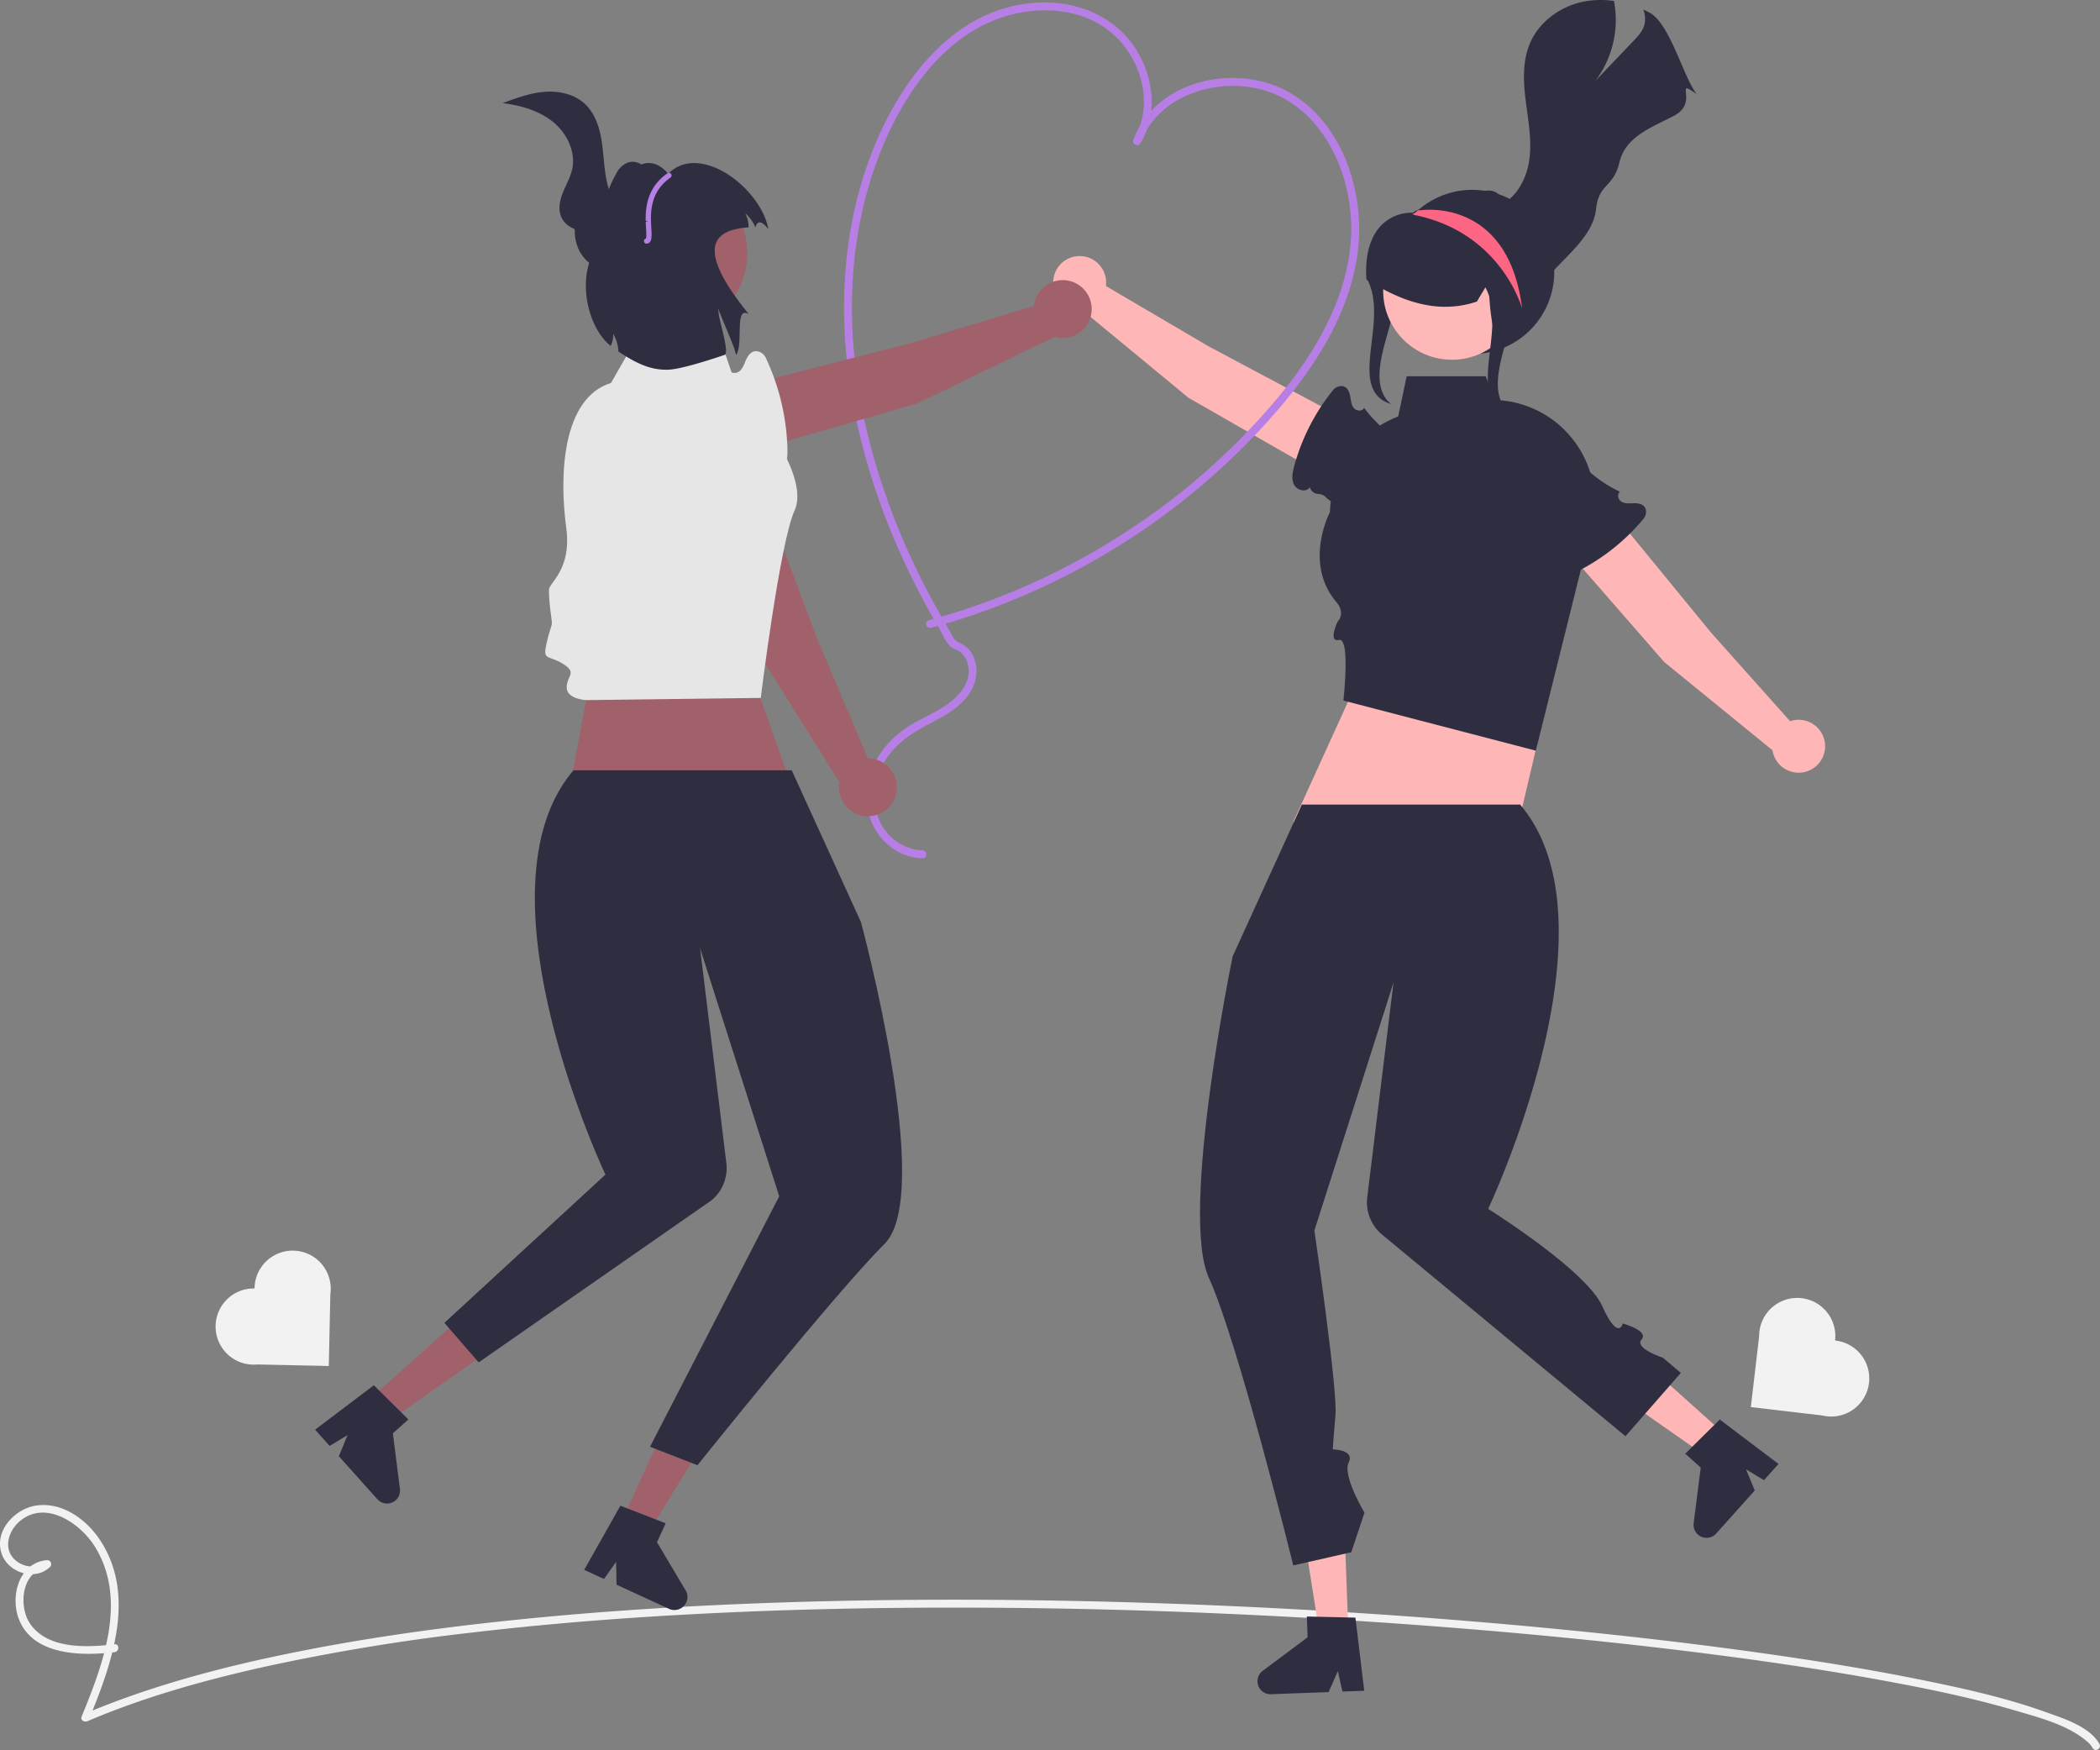 <svg xmlns="http://www.w3.org/2000/svg" data-name="Layer 1" width="796.56" height="663.687" viewBox="0 0 796.56 663.687" xmlns:xlink="http://www.w3.org/1999/xlink"><rect x="0" y="0" width="796.56" height="663.687" fill="#808080" stroke="none"/><path d="M998.08,779.59c-3.694-6.691-13.924-9.803-20.55-12.176-14.73-5.276-30.143-8.72-45.446-11.851-21.874-4.476-43.948-7.965-66.062-11.018-26.994-3.727-54.084-6.756-81.215-9.296q-46.019-4.309-92.186-6.794-48.87-2.668-97.822-3.383c-32.817-.461-65.647-.229-98.449.89-31.404,1.072-62.792,2.947-94.066,6.026-28.249,2.781-56.441,6.512-84.313,11.928-23.853,4.635-47.593,10.457-70.438,18.812q-7.16,2.619-14.174,5.611l2.204,1.694c8.465-20.765,17.786-46.132,4.561-67.109-5.103-8.094-14.3-15.117-24.365-13.829-8.156,1.044-16.182,9.356-13.522,18,2.302,7.479,12.729,10.92,18.478,5.304a1.516,1.516,0,0,0-1.061-2.561c-10.833.864-14.236,13.854-10.658,22.664,5.546,13.655,23.996,13.711,36.161,12.247,1.893-.228,1.916-3.23,0-3-10.348,1.245-25.467,2.003-32.117-7.943-4.411-6.598-3.098-20.194,6.613-20.968l-1.061-2.561c-3.29,3.214-8.618,2.156-11.621-.985-4.047-4.234-1.881-10.609,2.091-14.07,9.849-8.58,23.293.707,28.784,9.715,12.312,20.197,2.895,44.497-5.178,64.298-.561,1.375,1.171,2.134,2.203,1.694,21.21-9.038,43.555-15.329,66.016-20.381a783.464,783.464,0,0,1,81.068-13.377c30.374-3.548,60.891-5.822,91.433-7.274,32.114-1.527,64.27-2.131,96.419-2.038q48.772.14,97.51,2.343,46.685,2.07,93.27,5.91c27.979,2.317,55.922,5.124,83.783,8.592,23.575,2.935,47.107,6.322,70.482,10.581,17.22,3.138,34.455,6.643,51.259,11.591,8.922,2.627,19.852,5.409,27.078,11.59a9.265,9.265,0,0,1,2.296,2.636c.933,1.69,3.525.179,2.59-1.514Z" transform="translate(-201.72 -118.157)" fill="#f2f2f2"/><path d="M652.566,269.046l61.849,35.397a11.502,11.502,0,0,0,15.593-4.159l0,0a11.502,11.502,0,0,0-4.601-16.046l-65.373-34.8-38.832-22.82a10.037,10.037,0,1,0-9.491,8.71Z" transform="translate(-201.72 -118.157)" fill="#ffb6b6"/><path d="M698.56,302.913h0a3.392,3.392,0,0,0,3.21,2.569,4.4,4.4,0,0,1,2.519.927,4.045,4.045,0,0,1,.392.358,6.636,6.636,0,0,0,5.766,2.098c3.479-.512,7.536.694,10.893,2.193,3.673,1.641,7.313,3.505,11.273,4.219,5.712,1.03,12.441-.736,14.039-7.78a13.359,13.359,0,0,0-1.197-8.87c-2.866-5.75-8.463-9.211-13.849-12.471l2.763.249a51.075,51.075,0,0,1-15.244-13.593c-.543,1.456-2.854,1.309-3.855.12-1.001-1.189-1.117-2.857-1.383-4.388-.335-1.93-1.249-4.116-3.654-3.967a4.182,4.182,0,0,0-2.937,1.613,79.033,79.033,0,0,0-14.692,28.818c-.633,2.336-1.13,4.952.029,7.077S697.327,304.996,698.56,302.913Z" transform="translate(-201.72 -118.157)" fill="#2f2e41"/><path d="M551.644,440.674a18.939,18.939,0,0,1-16.34-11.314c-3.221-7.186-2.068-15.694,1.894-22.332,4.133-6.924,10.598-11.021,17.586-14.645,6.403-3.32,13.299-7.213,16.218-14.211a13.803,13.803,0,0,0,.484-9.609,12.33,12.33,0,0,0-2.21-4.073,11.755,11.755,0,0,0-4.121-2.818c-1.524-.79-2.235-2.268-2.992-3.737-.84-1.63-1.756-3.203-2.676-4.788q-3.279-5.65-6.298-11.445a265.545,265.545,0,0,1-19.526-48.249c-9.177-31.463-12.042-65.3-4.357-97.394,3.673-15.34,9.671-30.368,18.51-43.484,8.146-12.089,19.323-22.772,33.316-27.603,13.45-4.643,29.891-4.191,41.41,4.997,9.461,7.546,15.021,20.743,12.456,32.757a26.385,26.385,0,0,1-3.282,8.244l2.742,1.156c6.688-17.992,29.119-24.752,46.409-19.831,21.136,6.016,32.352,28.715,33.321,49.304,1.19,25.261-12.112,48.549-27.765,67.378A257.195,257.195,0,0,1,630.476,318.798a263.537,263.537,0,0,1-67.506,31.996q-4.439,1.369-8.924,2.578a1.501,1.501,0,0,0,.798,2.893,266.15,266.15,0,0,0,71.285-31.111,263.79,263.79,0,0,0,59.318-50.417c16.689-19.187,31.52-42.81,31.813-69.05.241-21.584-9.885-45.77-30.866-54.613-17.416-7.34-40.983-2.619-51.639,13.801a32.788,32.788,0,0,0-3.191,6.452c-.607,1.633,1.885,2.566,2.742,1.156,6.789-11.168,4.969-25.609-2.053-36.219-7.989-12.071-22.107-17.738-36.299-17.151-32.947,1.363-54.069,31.123-64.478,59.385-11.748,31.897-11.927,67.121-4.713,100.062a255.909,255.909,0,0,0,17.091,50.797q5.634,12.429,12.449,24.276c.96,1.671,1.987,3.307,2.866,5.022a16.674,16.674,0,0,0,2.742,4.38c1.236,1.23,2.996,1.509,4.311,2.588a8.628,8.628,0,0,1,2.624,4.628c1.933,7.944-5.479,13.97-11.567,17.404-3.789,2.138-7.791,3.904-11.429,6.307a37.076,37.076,0,0,0-8.441,7.576c-4.886,6.052-7.668,13.728-6.805,21.554A23.244,23.244,0,0,0,541.847,440.889a20.712,20.712,0,0,0,9.797,2.785c1.931.056,1.93-2.944,0-3Z" transform="translate(-201.72 -118.157)" fill="#b77fe6"/><polygon points="215.565 301.691 229.565 226.691 273.565 222.691 302.449 304.305 215.565 301.691" fill="#a0616a"/><polygon points="526.565 232.691 490.565 311.691 574.065 320.423 596.565 224.691 526.565 232.691" fill="#ffb6b6"/><polygon points="654.207 543.912 646.856 552.118 611.001 527.038 621.85 514.927 654.207 543.912" fill="#ffb6b6"/><path d="M845.751,700.128a4.932,4.932,0,0,0,6.956-.381l14.614-16.317-3.298-8.015,6.793,4.106,5.519-6.153-22.289-16.85-2.044,2.031-8.358,8.267-2.691,2.672,5.872,5.26L844.151,695.843A4.924,4.924,0,0,0,845.751,700.128Z" transform="translate(-201.72 -118.157)" fill="#2f2e41"/><polygon points="511.44 618.695 500.43 619.102 493.585 575.885 509.833 575.284 511.44 618.695" fill="#ffb6b6"/><path d="M678.704,755.953a4.932,4.932,0,0,0,5.104,4.742l21.889-.812,3.478-7.939,1.762,7.74,8.26-.3-3.35-27.74-2.881-.061-11.753-.275-3.791-.081.292,7.878-17.035,12.721A4.924,4.924,0,0,0,678.704,755.953Z" transform="translate(-201.72 -118.157)" fill="#2f2e41"/><path d="M778.308,423.296H695.529l-26.244,57.552s-20.196,97.573-9,122c11,24,32,109,32,109l22-5,5-15s-8.442-14.032-6-19-6-5-6-5,.132-3.294,1-13-8-70-8-70l30-94Z" transform="translate(-201.72 -118.157)" fill="#2f2e41"/><path d="M713.112,442.413l17.173,48.434-9.947,81.386a15.872,15.872,0,0,0,5.63,14.149l92.317,76.465,21-24-6.77-5.763s-11.003-3.583-8.117-6.91-7.148-6.086-7.148-6.086-1.638,6.958-7.801-6.642-43.25-36.82-43.25-36.82,51.087-107.78,12.11-153.331Z" transform="translate(-201.72 -118.157)" fill="#2f2e41"/><polygon points="139.923 530.912 147.274 539.118 183.129 514.038 172.279 501.927 139.923 530.912" fill="#a0616a"/><path d="M353.419,682.843l-2.673-21.092,5.872-5.26-2.691-2.672-8.358-8.267-2.044-2.031-22.289,16.85,5.519,6.153,6.793-4.106-3.298,8.015,14.614,16.317a4.926,4.926,0,0,0,8.556-3.904Z" transform="translate(-201.72 -118.157)" fill="#2f2e41"/><polygon points="235.809 576.882 245.821 581.479 268.712 544.189 253.935 537.404 235.809 576.882" fill="#a0616a"/><path d="M461.788,721.324l-10.857-18.28,3.29-7.165-3.533-1.378L439.728,690.249l-2.684-1.049-13.729,24.336,7.513,3.444,4.594-6.473.168,8.665,19.905,9.142a4.926,4.926,0,0,0,6.292-6.99Z" transform="translate(-201.72 -118.157)" fill="#2f2e41"/><path d="M419.261,410.296h82.78l26.244,57.552s28,103,9,122-71,84-71,84l-18-7,49-95-30-94Z" transform="translate(-201.72 -118.157)" fill="#2f2e41"/><path d="M484.458,429.413,467.285,477.847l9.947,81.386a15.872,15.872,0,0,1-5.63,14.149L383.285,634.847l-13-15,61.087-56.22S380.285,455.847,419.261,410.296Z" transform="translate(-201.72 -118.157)" fill="#2f2e41"/><path d="M784.285,402.847l-73-19s2.704-23.977-1.648-22.989-.503-7.013-.503-7.013,3.15-2.998-.527-7.357c-12.58-14.907-2.442-34.062-2.442-34.062A40.321,40.321,0,0,1,740.516,273.891l27.113-4.044a39.013,39.013,0,0,1,38.536,45.098Z" transform="translate(-201.72 -118.157)" fill="#2f2e41"/><polygon points="570.565 160.691 529.565 161.691 533.565 142.691 563.565 142.691 570.565 160.691" fill="#2f2e41"/><path d="M832.98,369.237l-46.833-53.712a11.502,11.502,0,0,1,1.022-16.105l0,0a11.502,11.502,0,0,1,16.636,1.367l46.938,57.285,29.988,33.606a10.037,10.037,0,1,1-6.681,11.014Z" transform="translate(-201.72 -118.157)" fill="#ffb6b6"/><path d="M790.755,330.773h0a3.392,3.392,0,0,1-3.148-2.645,4.4,4.4,0,0,0-1.402-2.289,4.044,4.044,0,0,0-.428-.315,6.636,6.636,0,0,1-3.187-5.243c-.18-3.511-2.157-7.253-4.286-10.252-2.329-3.281-4.871-6.484-6.347-10.227-2.129-5.399-1.716-12.344,4.878-15.291a13.359,13.359,0,0,1,8.933-.565c6.2,1.683,10.691,6.493,14.944,11.136l-.786-2.66a51.075,51.075,0,0,0,16.317,12.284c-1.322.818-.724,3.055.638,3.803s3.02.535,4.574.496c1.958-.049,4.281.418,4.606,2.806a4.182,4.182,0,0,1-1.007,3.196,79.033,79.033,0,0,1-25.38,20.056c-2.167,1.079-4.635,2.078-6.946,1.358S788.954,332.39,790.755,330.773Z" transform="translate(-201.72 -118.157)" fill="#2f2e41"/><path d="M720.058,223.671c9.128,15.724-8.06,42.218,9.262,47.72l-1.427-1.427c-10.456-12.861,11.398-40.082.942-52.943a31.423,31.423,0,0,1-4.154-6.175Z" transform="translate(-201.72 -118.157)" fill="#2f2e41"/><path d="M791.276,221.287a31.132,31.132,0,1,1-53.547-21.593l.149-.149c.249-.262.498-.523.76-.772a.012.012,0,0,0,.012-.012c.324-.299.648-.598.984-.884a31.124,31.124,0,0,1,51.641,23.411Z" transform="translate(-201.72 -118.157)" fill="#2f2e41"/><circle cx="550.755" cy="110.334" r="26.105" fill="#ffb8b8"/><path d="M771.125,203.391a29.443,29.443,0,0,0-30.737-5.968c-.133.059-.28.118-.413.177-.516.206-1.031.442-1.547.693l-.295.133v.044l-.177.133a1.048,1.048,0,0,1-.427.236,16.12,16.12,0,0,0-12.156,5.054c-4.037,4.391-5.953,11.493-5.364,19.981l.015.265.236.147c.074.044.133.088.206.133,2.063,1.282,4.023,2.417,5.923,3.419,1.149.619,2.269,1.179,3.389,1.695l.398.177c.427.206.869.398,1.297.589,10.786,4.715,20.732,5.452,30.28,2.284l.177-.059,3.212-5.378,1.017-1.695c.221,1.208.354,3.109.501,5.29a81.669,81.669,0,0,0,1.135,10.152v.029c.589,2.976,1.503,5.378,3.006,6.174a1.955,1.955,0,0,0,.737.28l2.387-3.153,6.277-8.281.103-.486C782.854,223.946,779.171,211.068,771.125,203.391Z" transform="translate(-201.72 -118.157)" fill="#2f2e41"/><path d="M845.285,153.847c-5.29-7.014-10.141-26.817-17.906-30.914-.781-.413-1.562-.796-2.358-1.149a9.231,9.231,0,0,1,.427,5.864c-.693,2.387-2.461,4.288-4.185,6.086q-7.183,7.537-14.381,15.059a38.274,38.274,0,0,0,7.043-30.266,34.089,34.089,0,0,0-12.038.354c-8.576,1.857-16.444,7.662-19.848,15.752-2.903,6.837-2.49,14.602-1.562,21.97.928,7.367,2.358,14.823,1.326,22.176-1.017,7.367-5.069,14.838-11.98,17.579,1.532-.928,1.429-3.418.147-4.656a5.295,5.295,0,0,0-3.772-1.267,7.28,7.28,0,0,0-1.282.103c-5.496.869-9.519,5.467-13.026,9.799a4.896,4.896,0,0,0-3.934,3.212,3.94,3.94,0,0,0,0,2.755c1.164,2.918,5.85,3.478,7.662.914a15.039,15.039,0,0,0,13.188,18.566c6.351.604,16.444,1.562,20.644-3.256,6.557-7.544,16.621-15.103,17.682-25.049,1.046-9.931,6.542-7.957,8.841-17.682,2.299-9.74,11.744-13.099,20.629-17.682C846.534,156.986,836.164,147.364,845.285,153.847Z" transform="translate(-201.72 -118.157)" fill="#2f2e41"/><path d="M764.945,226.803c9.128,15.724-8.06,42.218,9.262,47.72l-1.427-1.427c-10.456-12.861,11.398-40.082.942-52.943a31.423,31.423,0,0,1-4.154-6.175Z" transform="translate(-201.72 -118.157)" fill="#2f2e41"/><path d="M779.085,235.209s-7.733-28.865-40.882-35.528c-.037-.012-.162-.062-.324-.137-.1-.062-.224-.125-.349-.187.374-.212.735-.398,1.108-.585a.012.012,0,0,0,.012-.012c.324-.299.648-.598.984-.884l.946.037S773.843,192.646,779.085,235.209Z" transform="translate(-201.72 -118.157)" fill="#fd6584"/><path d="M489.39,365.744l-29.581-72.069a12.574,12.574,0,0,1,6.723-16.311l0,0a12.574,12.574,0,0,1,16.739,7.267l28.432,75.804L530.921,405.769a10.973,10.973,0,1,1-10.79,9.05Z" transform="translate(-201.72 -118.157)" fill="#a0616a"/><path d="M459.214,311.079l0,0a3.708,3.708,0,0,1-2.328-3.845,4.81,4.81,0,0,0-.647-2.862,4.424,4.424,0,0,0-.332-.476,7.255,7.255,0,0,1-1.455-6.548c1.049-3.698.319-8.267-.83-12.118-1.257-4.215-2.761-8.425-2.972-12.818-.304-6.337,2.566-13.38,10.428-14.111a14.604,14.604,0,0,1,9.445,2.557c5.825,3.923,8.782,10.481,11.55,16.783l.122-3.03a55.835,55.835,0,0,0,12.568,18.455c-1.656.381-1.824,2.908-.678,4.161,1.147,1.253,2.938,1.616,4.56,2.122,2.044.638,4.284,1.939,3.78,4.524a4.572,4.572,0,0,1-2.166,2.954,86.399,86.399,0,0,1-33.324,11.831c-2.622.355-5.528.521-7.667-1.037S456.781,312.12,459.214,311.079Z" transform="translate(-201.72 -118.157)" fill="#e6e6e6"/><path d="M490.285,382.847l-66.191.831s-7.423-.327-7.423-4.811,4.149-5.423-1.289-8.878-7.68-1.212-6.559-6.818,2.242-7.459,2.242-8.775-1.121-6.921-1.121-12.527c0-2.718,8.731-7.652,6.559-23.578-2.646-19.403-1.718-49.097,16.985-54.901l0,0L446.942,239.847h25.645l7.989,23.544,9.47,12.41S508.725,299.423,503.12,311.755,490.285,382.847,490.285,382.847Z" transform="translate(-201.72 -118.157)" fill="#e6e6e6"/><path d="M549.64,271.156l-74.846,21.611a12.574,12.574,0,0,1-15.487-8.448l0,0a12.574,12.574,0,0,1,9.035-15.854l78.435-20.065,47.146-14.201a10.973,10.973,0,1,1,7.83,11.705Z" transform="translate(-201.72 -118.157)" fill="#a0616a"/><path d="M492.032,295.24v0a3.708,3.708,0,0,1-4.074,1.898,4.81,4.81,0,0,0-2.915.333,4.422,4.422,0,0,0-.509.279,7.255,7.255,0,0,1-6.667.738c-3.563-1.443-8.184-1.211-12.137-.486-4.326.793-8.674,1.833-13.065,1.568-6.333-.383-13.024-3.998-12.9-11.893a14.604,14.604,0,0,1,3.564-9.113c4.53-5.366,11.37-7.596,17.934-9.667l-2.999-.45a55.835,55.835,0,0,0,19.706-10.498c.2,1.687,2.693,2.128,4.063,1.124,1.37-1.004,1.925-2.746,2.603-4.303.855-1.963,2.391-4.049,4.907-3.269a4.572,4.572,0,0,1,2.702,2.473,86.399,86.399,0,0,1,8.156,34.409c.069,2.645-.08,5.552-1.86,7.51S492.803,297.771,492.032,295.24Z" transform="translate(-201.72 -118.157)" fill="#e6e6e6"/><circle cx="253.573" cy="96.016" r="29.898" fill="#a0616a"/><path d="M432.191,192.07c.308-2.691,2.152-6.016,3.435-8.401s3.76-4.333,6.463-4.167a6.894,6.894,0,0,1,5.281,3.589,14.457,14.457,0,0,1,1.643,6.383,33.429,33.429,0,0,1-10.87,26.618c-2.095,1.879-4.617,3.552-7.431,3.615a9.585,9.585,0,0,1-6.788-3.053c-4.555-4.562-5.244-12.061-2.811-18.031s3.518-8.293,9.079-11.554" transform="translate(-201.72 -118.157)" fill="#2f2e41"/><path d="M474.191,235.07c-.5,2.66,4.1,15.31,2.63,17.59,0,0-15.221,5.287-21.041,5.667-7.11.46-12.829-2.457-19.479-6.847a14.93,14.93,0,0,0-2.01-6.76,9.046,9.046,0,0,1-.94,4.62c-9.74-7.76-13.396-29.099-3.766-39.009l10-23c-3,1,6.056-14.451,15.606-3.261,11.95-12.17,35.1,5.35,38,21-2.791-3.532-4.245-3.116-4.96-.68a13.775,13.775,0,0,0-3.8-5.31,11.513,11.513,0,0,1,1.24,5.31c-18.85,1.17-15.342,13.887.109,32.937-5.713-3.557-1.858,11.77-4.909,15.433C480.721,250.2,474.731,237.56,474.191,235.07Z" transform="translate(-201.72 -118.157)" fill="#2f2e41"/><path d="M446.989,210.577a1,1,0,0,1-.273-1.962c.262-.433.155-2.253.068-3.725-.325-5.524-.87-14.769,8.106-21.01a1.0 1,0,1,1,1.142,1.642c-8.055,5.601-7.571,13.815-7.251,19.25.183,3.107.315,5.352-1.57,5.779A.993.993,0,0,1,446.989,210.577Z" transform="translate(-201.72 -118.157)" fill="#b77fe6"/><path d="M447.455,201.974a56.402,56.402,0,0,1-19.206,4.256c-5.237.222-11.485-.946-13.613-5.735-1.291-2.906-.603-6.311.578-9.264s2.839-5.741,3.523-8.847c1.474-6.69-2.005-13.779-7.343-18.072s-12.227-6.187-19.023-7.048c5.106-1.894,10.29-3.807,15.716-4.261s11.222.725,15.274,4.364c4.385,3.937,6.069,10.053,6.815,15.899s.784,11.866,2.766,17.416,6.533,10.719,12.406,11.211" transform="translate(-201.72 -118.157)" fill="#2f2e41"/><path d="M910.662,642.617a14.447,14.447,0,0,0-12.664-16.033c-.035-.004-.07-.006-.106-.01l0-.003-.003.002.012-.106-.108-.013a14.446,14.446,0,1,0-28.802-1.536l-3.155,26.877.106.012.003-.002,26.983,3.167a14.426,14.426,0,0,0,17.735-12.358Z" transform="translate(-201.72 -118.157)" fill="#f2f2f2"/><path d="M313.041,592.467a14.447,14.447,0,0,0-14.756,14.131c-.001.036.001.071 0.0.106l-.003-0.0.002.002-.106-.002-.002.109a14.446,14.446,0,1,0,1.209,28.818l27.055.586.002-.106-.002-.002.588-27.162a14.426,14.426,0,0,0-13.987-16.48Z" transform="translate(-201.72 -118.157)" fill="#f2f2f2"/></svg>